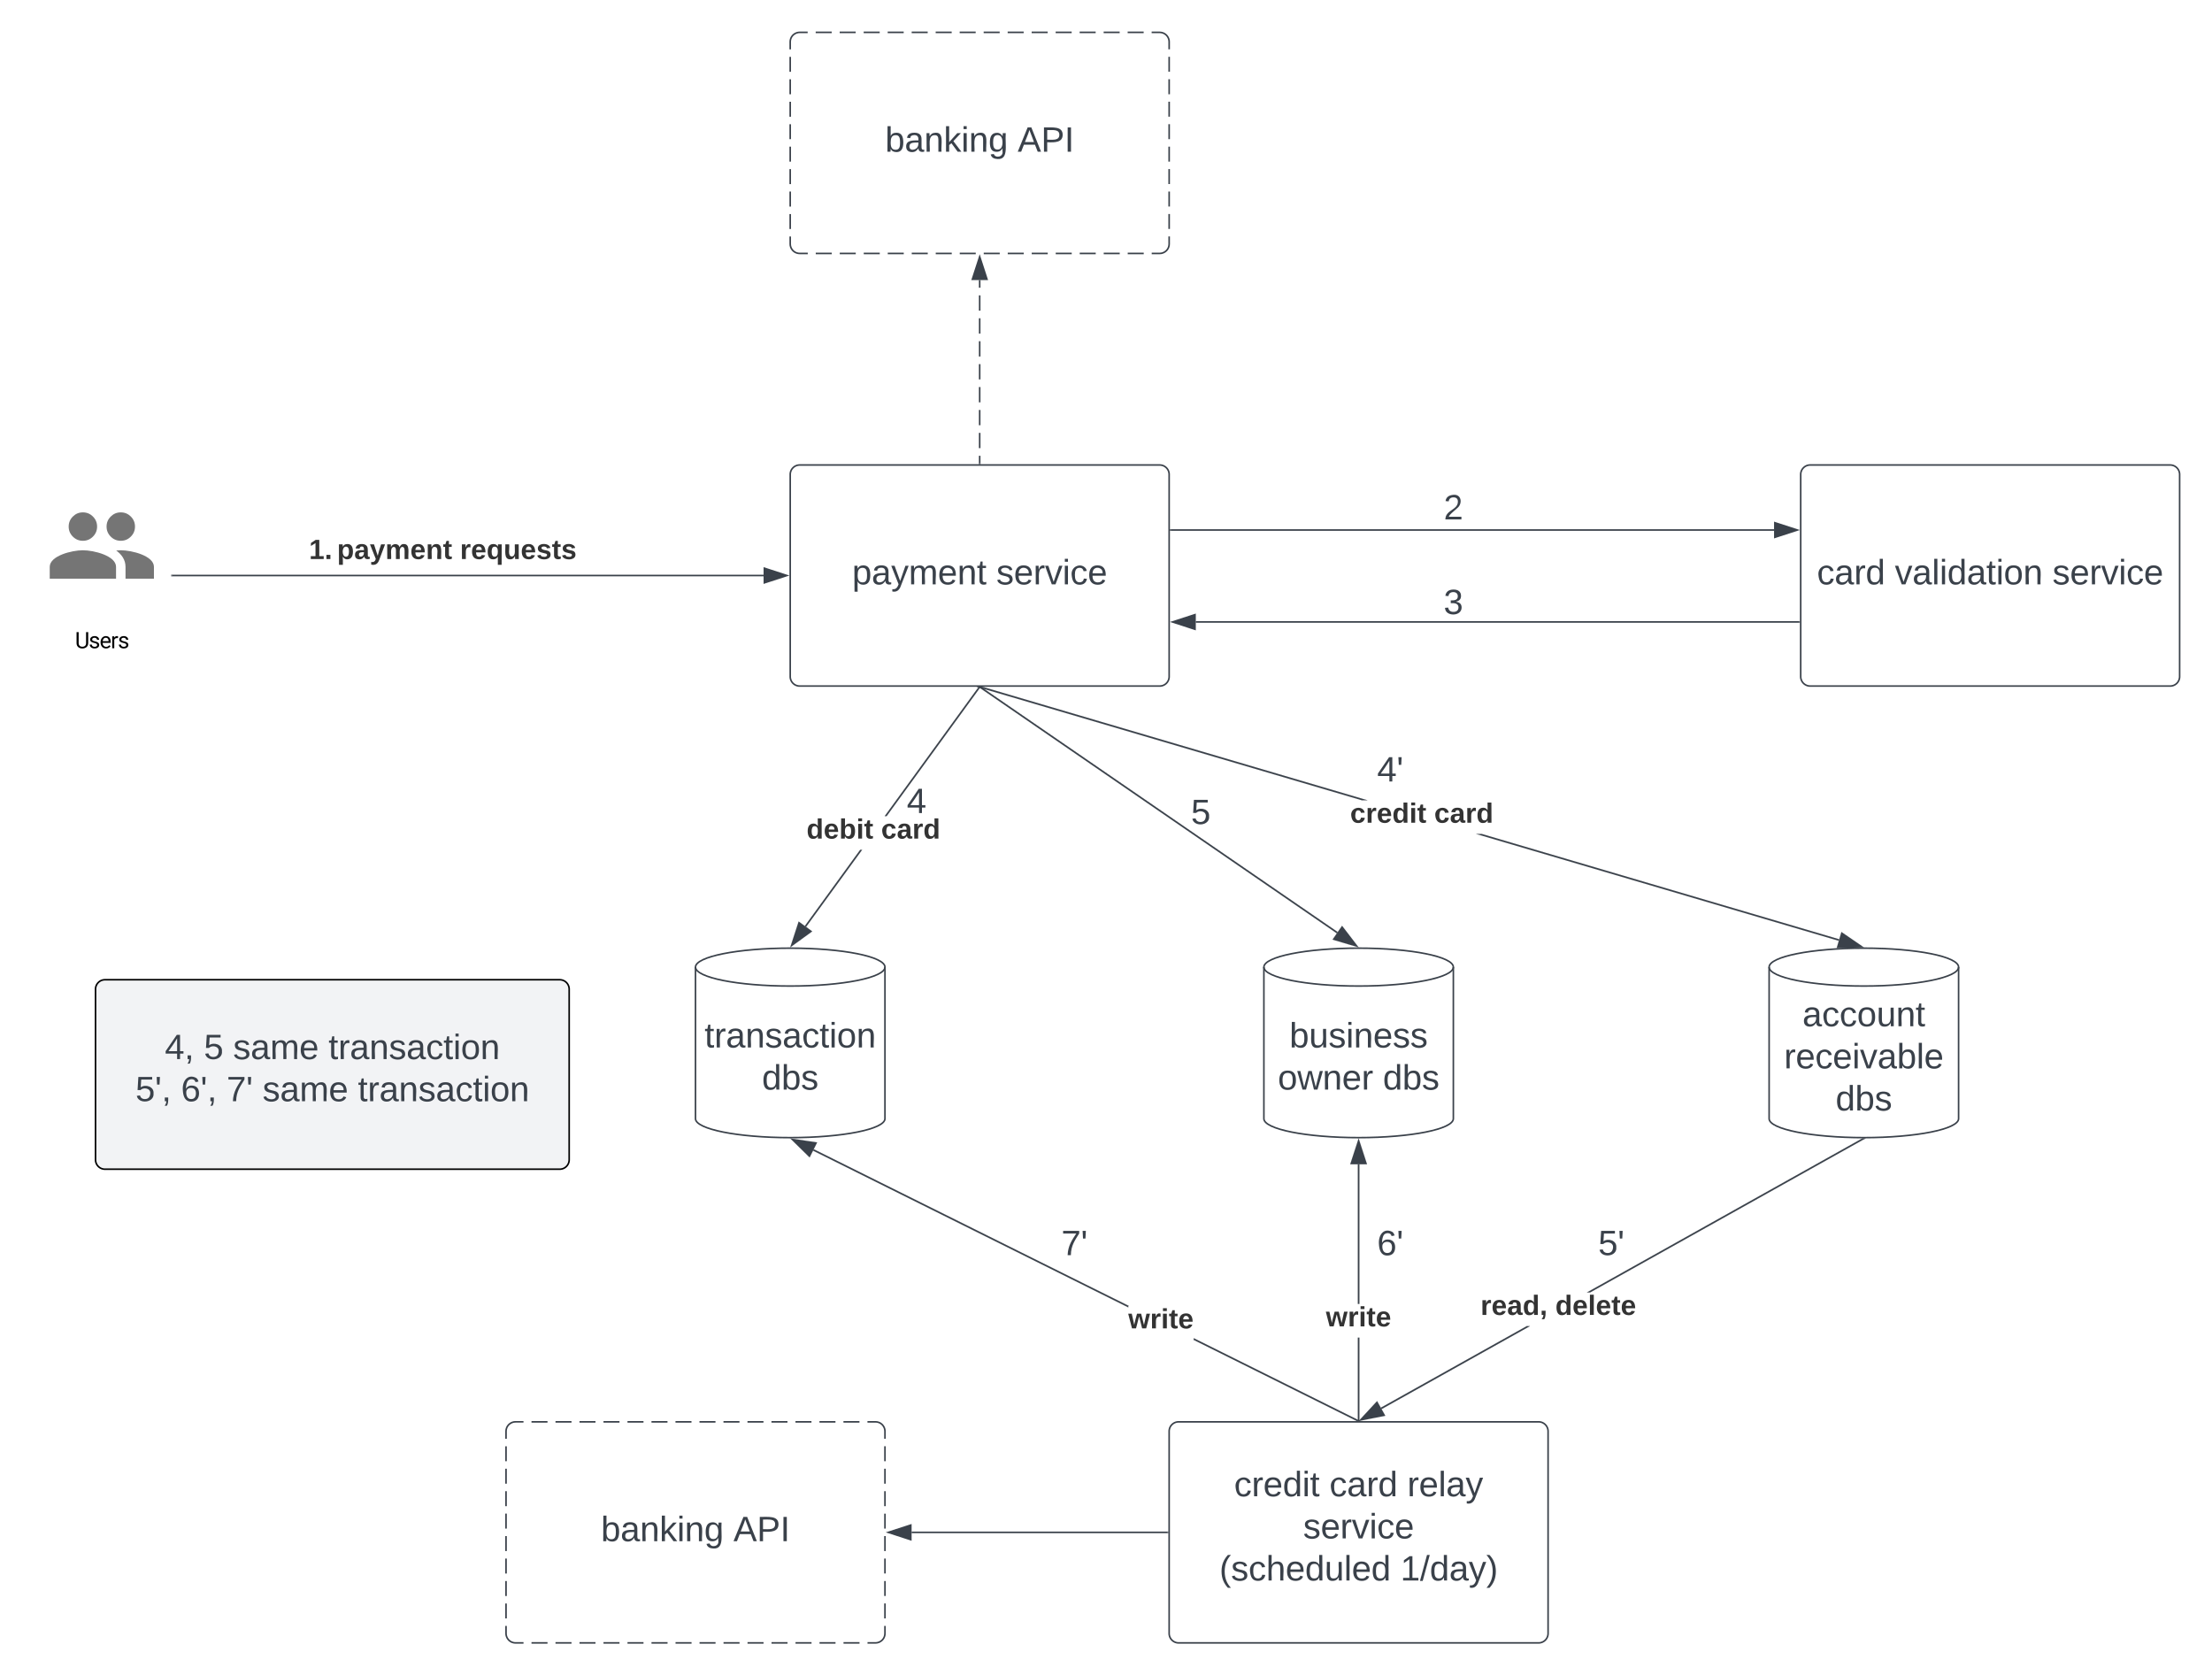 <svg xmlns="http://www.w3.org/2000/svg" xmlns:xlink="http://www.w3.org/1999/xlink" xmlns:lucid="lucid" width="1401" height="1061"><g transform="translate(320.5 -199.5)" lucid:page-tab-id="0_0"><path d="M-500 0h2000v1500H-500z" fill="#fff"/><g filter="url(#a)"><path d="M-300 502a2 2 0 0 1 2-2h84a2 2 0 0 1 2 2v124a2 2 0 0 1-2 2h-84a2 2 0 0 1-2-2z" fill="#fff"/><path d="M-244 541c2.5 0 4.6-.88 6.36-2.64 1.76-1.75 2.64-3.87 2.64-6.36 0-2.5-.88-4.6-2.64-6.36-1.75-1.76-3.87-2.64-6.36-2.64-2.5 0-4.6.88-6.36 2.64-1.76 1.75-2.64 3.87-2.64 6.36 0 2.5.88 4.6 2.64 6.36 1.75 1.76 3.87 2.64 6.36 2.64zm-24 0c2.5 0 4.6-.88 6.36-2.64 1.76-1.75 2.64-3.87 2.64-6.36 0-2.5-.88-4.6-2.64-6.36-1.75-1.76-3.87-2.64-6.36-2.64-2.5 0-4.6.88-6.36 2.64-1.76 1.75-2.64 3.87-2.64 6.36 0 2.5.88 4.6 2.64 6.36 1.75 1.76 3.87 2.64 6.36 2.64zm0 6c-7 0-21 3.5-21 10.5v7.5h42v-7.5c0-7-14-10.5-21-10.5zm24 0c-.87 0-1.86.06-2.9.15 3.47 2.52 5.9 5.9 5.9 10.35v7.5h18v-7.5c0-7-14-10.5-21-10.5zm0 0" fill="#757575"/><use xlink:href="#b" transform="matrix(1,0,0,1,-300,581) translate(27.013 28.058)"/></g><path d="M240 908c0 6.63-26.86 12-60 12s-60-5.37-60-12v-96c0-6.63 26.86-12 60-12s60 5.37 60 12z" stroke="#3a414a" fill="#fff"/><path d="M240 812c0 6.63-26.86 12-60 12s-60-5.37-60-12" stroke="#3a414a" fill="none"/><use xlink:href="#c" transform="matrix(1,0,0,1,125,829) translate(0.741 33.903)"/><use xlink:href="#d" transform="matrix(1,0,0,1,125,829) translate(37.099 60.569)"/><path d="M190.04 786.54l-.8-.58 35.08-48.26h1.24zM300.1 635.2l-59.02 81.17h-1.24l59.46-81.76z" stroke="#3a414a" stroke-width=".05" fill="#3a414a"/><path d="M300.4 634.8l-.3.4-.8-.58.3-.4z" stroke="#3a414a" stroke-width=".05" fill="#3a414a"/><path d="M193.1 789.38l-12.15 8.8 4.64-14.25z" fill="#3a414a"/><path d="M193.94 789.38L180 799.5l5.33-16.38zm-12.04 7.5l10.34-7.5-6.38-4.64z" stroke="#3a414a" stroke-width=".05" fill="#3a414a"/><use xlink:href="#e" transform="matrix(1,0,0,1,190.329,716.371) translate(0 14.222)"/><use xlink:href="#f" transform="matrix(1,0,0,1,190.329,716.371) translate(47.259 14.222)"/><path d="M920 908c0 6.63-26.86 12-60 12s-60-5.37-60-12v-96c0-6.63 26.86-12 60-12s60 5.37 60 12z" stroke="#3a414a" fill="#fff"/><path d="M920 812c0 6.63-26.86 12-60 12s-60-5.37-60-12" stroke="#3a414a" fill="none"/><use xlink:href="#g" transform="matrix(1,0,0,1,805,829) translate(16.111 20.465)"/><use xlink:href="#h" transform="matrix(1,0,0,1,805,829) translate(4.475 47.132)"/><use xlink:href="#d" transform="matrix(1,0,0,1,805,829) translate(37.099 73.799)"/><path d="M844.42 794.4l-.28.95-229.7-67.68h3.53zm-298.85-88.07h-3.54l-241.7-71.2.3-.97z" stroke="#3a414a" stroke-width=".05" fill="#3a414a"/><path d="M300.35 635.13l-2.12-.63h2.3z" fill="#3a414a"/><path d="M300.37 635.16l-2.3-.68h2.5zm-1.97-.63l1.93.56.17-.58z" stroke="#3a414a" stroke-width=".05" fill="#3a414a"/><path d="M858.45 799.04l-15 .42 2.62-8.9z" fill="#3a414a"/><path d="M860 799.5l-17.22.48 3-10.22zm-15.87-.56l12.77-.36-10.54-7.2z" stroke="#3a414a" stroke-width=".05" fill="#3a414a"/><use xlink:href="#i" transform="matrix(1,0,0,1,534.642,706.333) translate(0 14.222)"/><use xlink:href="#f" transform="matrix(1,0,0,1,534.642,706.333) translate(53.235 14.222)"/><path d="M180 500a6 6 0 0 1 6-6h228a6 6 0 0 1 6 6v128a6 6 0 0 1-6 6H186a6 6 0 0 1-6-6z" stroke="#3a414a" fill="#fff"/><use xlink:href="#j" transform="matrix(1,0,0,1,185,499) translate(34.228 70.59)"/><use xlink:href="#k" transform="matrix(1,0,0,1,185,499) translate(125.525 70.59)"/><path d="M820 500a6 6 0 0 1 6-6h228a6 6 0 0 1 6 6v128a6 6 0 0 1-6 6H826a6 6 0 0 1-6-6z" stroke="#3a414a" fill="#fff"/><use xlink:href="#l" transform="matrix(1,0,0,1,825,499) translate(5.309 70.59)"/><use xlink:href="#m" transform="matrix(1,0,0,1,825,499) translate(54.63 70.59)"/><use xlink:href="#k" transform="matrix(1,0,0,1,825,499) translate(154.444 70.59)"/><path d="M421 535.18h382.12" stroke="#3a414a" fill="none"/><path d="M421 535.68h-.5v-1h.5z" stroke="#3a414a" stroke-width=".05" fill="#3a414a"/><path d="M817.88 535.18l-14.26 4.63v-9.26z" stroke="#3a414a" fill="#3a414a"/><path d="M819 593.4H436.88" stroke="#3a414a" fill="none"/><path d="M819.5 593.9h-.5v-1h.5z" stroke="#3a414a" stroke-width=".05" fill="#3a414a"/><path d="M422.12 593.4l14.26-4.63v9.27z" stroke="#3a414a" fill="#3a414a"/><path d="M420 1106a6 6 0 0 1 6-6h228a6 6 0 0 1 6 6v128a6 6 0 0 1-6 6H426a6 6 0 0 1-6-6z" stroke="#3a414a" fill="#fff"/><use xlink:href="#n" transform="matrix(1,0,0,1,425,1105) translate(36.142 42.153)"/><use xlink:href="#o" transform="matrix(1,0,0,1,425,1105) translate(96.512 42.153)"/><use xlink:href="#p" transform="matrix(1,0,0,1,425,1105) translate(145.833 42.153)"/><use xlink:href="#q" transform="matrix(1,0,0,1,425,1105) translate(79.877 68.819)"/><use xlink:href="#r" transform="matrix(1,0,0,1,425,1105) translate(26.821 95.486)"/><use xlink:href="#s" transform="matrix(1,0,0,1,425,1105) translate(141.512 95.486)"/><path d="M554.54 1091.94l-.5-.88 92.4-51.67h2.05zM859.8 921.18l-173.17 96.87h-2.05l174.74-97.74z" stroke="#3a414a" stroke-width=".05" fill="#3a414a"/><path d="M859.8 921.2l-.4-.72.6.02 1.1-.04z" fill="#3a414a"/><path d="M859.8 921.22l-.44-.77.64.02 1.2-.04zm.2-.7l-.56-.02.37.65 1.2-.66z" stroke="#3a414a" stroke-width=".05" fill="#3a414a"/><path d="M556.13 1095.8l-14.72 2.9 10.2-11z" fill="#3a414a"/><path d="M556.9 1096.15l-16.9 3.35 11.7-12.64zm-14.08 1.77l12.53-2.5-3.85-6.88z" stroke="#3a414a" stroke-width=".05" fill="#3a414a"/><use xlink:href="#t" transform="matrix(1,0,0,1,617.227,1018.053) translate(0 14.222)"/><use xlink:href="#u" transform="matrix(1,0,0,1,617.227,1018.053) translate(47.358 14.222)"/><path d="M539.77 1098.83l-.44.9-104.17-51.8h.4v-.92zM394.5 1026.6h-.38v.92l-199.67-99.28.44-.9z" stroke="#3a414a" stroke-width=".05" fill="#3a414a"/><path d="M541.12 1099.5h-1.7l.34-.68z" fill="#3a414a"/><path d="M541.23 1099.53h-1.84l.35-.74zm-1.76-.06h1.55l-1.25-.6z" stroke="#3a414a" stroke-width=".05" fill="#3a414a"/><path d="M196.3 923.42l-4.14 8.3-10.7-10.5z" fill="#3a414a"/><path d="M197.04 923.03l-4.74 9.53L180 920.5zm-5.02 7.85l3.5-7.06-12.62-1.88z" stroke="#3a414a" stroke-width=".05" fill="#3a414a"/><use xlink:href="#v" transform="matrix(1,0,0,1,394.115,1026.597) translate(0 14.222)"/><path d="M600 908c0 6.63-26.86 12-60 12s-60-5.37-60-12v-96c0-6.63 26.86-12 60-12s60 5.37 60 12z" stroke="#3a414a" fill="#fff"/><path d="M600 812c0 6.63-26.86 12-60 12s-60-5.37-60-12" stroke="#3a414a" fill="none"/><use xlink:href="#w" transform="matrix(1,0,0,1,485,829) translate(11.204 33.903)"/><use xlink:href="#x" transform="matrix(1,0,0,1,485,829) translate(3.827 60.569)"/><use xlink:href="#d" transform="matrix(1,0,0,1,485,829) translate(70.37 60.569)"/><path d="M526.78 789.8l-.56.83-226.1-155.43.57-.83z" stroke="#3a414a" stroke-width=".05" fill="#3a414a"/><path d="M300.14 635.2l-1.02-.7h1.5z" fill="#3a414a"/><path d="M300.15 635.24l-1.1-.76h1.62zm-.95-.72l.93.65.44-.64z" stroke="#3a414a" stroke-width=".05" fill="#3a414a"/><path d="M538.67 798.58l-14.38-4.26 5.24-7.64z" fill="#3a414a"/><path d="M540 799.5l-16.52-4.9 6.03-8.77zm-14.9-5.46l12.23 3.63-7.77-10.14z" stroke="#3a414a" stroke-width=".05" fill="#3a414a"/><path d="M-211.5 564h374.62" stroke="#3a414a" fill="none"/><path d="M-211.5 564.5h-.5v-1h.5z" stroke="#3a414a" stroke-width=".05" fill="#3a414a"/><path d="M177.88 564l-14.26 4.63v-9.26z" stroke="#3a414a" fill="#3a414a"/><path d="M-160 526a6 6 0 0 1 6-6H74a6 6 0 0 1 6 6v48a6 6 0 0 1-6 6h-228a6 6 0 0 1-6-6z" fill="none"/><use xlink:href="#y" transform="matrix(1,0,0,1,-160,520) translate(35.21 33.556)"/><use xlink:href="#z" transform="matrix(1,0,0,1,-160,520) translate(52.988 33.556)"/><use xlink:href="#A" transform="matrix(1,0,0,1,-160,520) translate(130.864 33.556)"/><path d="M480 500a6 6 0 0 1 6-6h228a6 6 0 0 1 6 6v48a6 6 0 0 1-6 6H486a6 6 0 0 1-6-6z" fill="none"/><use xlink:href="#B" transform="matrix(1,0,0,1,480,494) translate(113.827 34.444)"/><path d="M480 560a6 6 0 0 1 6-6h228a6 6 0 0 1 6 6v48a6 6 0 0 1-6 6H486a6 6 0 0 1-6-6z" fill="none"/><use xlink:href="#C" transform="matrix(1,0,0,1,480,554) translate(113.827 34.444)"/><path d="M140 686a6 6 0 0 1 6-6h228a6 6 0 0 1 6 6v48a6 6 0 0 1-6 6H146a6 6 0 0 1-6-6z" fill="none"/><use xlink:href="#D" transform="matrix(1,0,0,1,140,680) translate(113.827 34.444)"/><path d="M440 666a6 6 0 0 1 6-6h228a6 6 0 0 1 6 6v48a6 6 0 0 1-6 6H446a6 6 0 0 1-6-6z" fill="none"/><use xlink:href="#E" transform="matrix(1,0,0,1,440,660) translate(111.728 34.444)"/><path d="M320 693a6 6 0 0 1 6-6h228a6 6 0 0 1 6 6v48a6 6 0 0 1-6 6H326a6 6 0 0 1-6-6z" fill="none"/><use xlink:href="#F" transform="matrix(1,0,0,1,320,687) translate(113.827 34.444)"/><path d="M580 966a6 6 0 0 1 6-6h228a6 6 0 0 1 6 6v48a6 6 0 0 1-6 6H586a6 6 0 0 1-6-6z" fill="none"/><use xlink:href="#G" transform="matrix(1,0,0,1,580,960) translate(111.728 34.444)"/><path d="M540.5 1099h-1v-52.33h1zm0-73.67h-1v-88.45h1z" stroke="#3a414a" stroke-width=".05" fill="#3a414a"/><path d="M540.5 1099.5h-1v-.5h1z" fill="#3a414a"/><path d="M540.52 1099.53h-1.04v-.57h1.04zm-1-.52v.47h.96v-.46z" stroke="#3a414a" stroke-width=".05" fill="#3a414a"/><path d="M544.63 936.38h-9.26l4.63-14.26z" fill="#3a414a"/><path d="M545.32 936.88h-10.64L540 920.5zm-9.27-1h7.9L540 923.74z" stroke="#3a414a" stroke-width=".05" fill="#3a414a"/><use xlink:href="#v" transform="matrix(1,0,0,1,519.284,1025.333) translate(0 14.222)"/><path d="M440 966a6 6 0 0 1 6-6h228a6 6 0 0 1 6 6v48a6 6 0 0 1-6 6H446a6 6 0 0 1-6-6z" fill="none"/><g><use xlink:href="#H" transform="matrix(1,0,0,1,440,960) translate(111.728 34.444)"/></g><path d="M240 966a6 6 0 0 1 6-6h228a6 6 0 0 1 6 6v48a6 6 0 0 1-6 6H246a6 6 0 0 1-6-6z" fill="none"/><g><use xlink:href="#I" transform="matrix(1,0,0,1,240,960) translate(111.728 34.444)"/></g><path d="M180 226a6 6 0 0 1 6-6h228a6 6 0 0 1 6 6v128a6 6 0 0 1-6 6H186a6 6 0 0 1-6-6z" fill="#fff"/><path d="M196.13 220h10.14m5.06 0h10.14m5.06 0h10.14m5.06 0h10.14m5.06 0h10.14m5.06 0h10.14m5.06 0h10.14m5.06 0h10.14m5.06 0h10.14m5.06 0h10.14m5.06 0h10.14m5.06 0h10.14m5.06 0h10.14m5.06 0h10.14m5.06 0H414l.94.07.9.22.88.35.8.5.72.6.6.72.5.8.37.88.23.9.07.95v4.74m0 4.74v9.48m0 4.74v9.5m0 4.73v9.48m0 4.75v9.48m0 4.74v9.48m0 4.74v9.47m0 4.75v9.48m0 4.74v9.48m0 4.74V354l-.07.94-.22.9-.35.88-.5.8-.6.72-.72.6-.8.5-.88.37-.9.23-.95.07h-5.07m-5.06 0h-10.14m-5.06 0h-10.14m-5.06 0h-10.14m-5.06 0h-10.14m-5.06 0h-10.14m-5.06 0h-10.14m-5.06 0h-10.14m-5.06 0h-10.14m-5.06 0h-10.14m-5.06 0h-10.14m-5.06 0h-10.14m-5.06 0h-10.14m-5.06 0h-10.14m-5.06 0h-10.14m-5.06 0H186l-.94-.07-.9-.22-.88-.35-.8-.5-.72-.6-.6-.72-.5-.8-.37-.88-.23-.9-.07-.95v-4.74m0-4.74v-9.48m0-4.74v-9.5m0-4.73v-9.48m0-4.75v-9.48m0-4.74v-9.48m0-4.74v-9.47m0-4.75v-9.48m0-4.74v-9.48m0-4.74V226l.07-.94.22-.9.35-.88.5-.8.6-.72.72-.6.8-.5.88-.37.9-.23.95-.07h5.07" stroke="#3a414a" fill="none"/><g><use xlink:href="#J" transform="matrix(1,0,0,1,185,225) translate(55.154 70.59)"/><use xlink:href="#K" transform="matrix(1,0,0,1,185,225) translate(139.043 70.59)"/></g><path d="M300 493v-4.84m0-4.84v-9.67m0-4.84v-9.67m0-4.83v-9.68m0-4.84v-9.68m0-4.83v-9.68m0-4.85v-9.68m0-4.83v-9.68m0-4.84v-4.84" stroke="#3a414a" fill="none"/><path d="M300.5 493.5h-1v-.5h1z" stroke="#3a414a" stroke-width=".05" fill="#3a414a"/><path d="M300 362.12l4.63 14.26h-9.26z" stroke="#3a414a" fill="#3a414a"/><path d="M0 1106a6 6 0 0 1 6-6h228a6 6 0 0 1 6 6v128a6 6 0 0 1-6 6H6a6 6 0 0 1-6-6z" fill="#fff"/><path d="M16.13 1100h10.14m5.06 0h10.14m5.06 0h10.14m5.06 0h10.14m5.06 0h10.14m5.06 0h10.14m5.06 0h10.14m5.06 0h10.14m5.06 0h10.14m5.06 0h10.14m5.06 0h10.14m5.06 0h10.14m5.06 0h10.14m5.06 0h10.14m5.06 0H234l.94.07.9.22.88.35.8.5.72.6.6.72.5.8.37.88.23.9.07.95v4.74m0 4.74v9.48m0 4.74v9.48m0 4.75v9.48m0 4.75v9.48m0 4.74v9.48m0 4.74v9.47m0 4.75v9.48m0 4.74v9.48m0 4.74v4.74l-.07.94-.22.9-.35.88-.5.8-.6.72-.72.6-.8.5-.88.37-.9.23-.95.07h-5.07m-5.06 0h-10.14m-5.06 0h-10.14m-5.06 0h-10.14m-5.06 0h-10.14m-5.06 0h-10.14m-5.06 0h-10.14m-5.06 0h-10.14m-5.06 0h-10.14m-5.06 0H92.13m-5.06 0H76.93m-5.06 0H61.73m-5.06 0H46.53m-5.06 0H31.33m-5.06 0H16.13m-5.06 0H6l-.94-.07-.9-.22-.88-.35-.8-.5-.72-.6-.6-.72-.5-.8-.37-.88-.23-.9L0 1234v-4.74m0-4.74v-9.48m0-4.74v-9.48m0-4.75v-9.48m0-4.75v-9.48m0-4.74v-9.48m0-4.74v-9.47m0-4.75v-9.48m0-4.74v-9.48m0-4.74V1106l.07-.94.22-.9.35-.88.5-.8.6-.72.72-.6.8-.5.88-.37.9-.23.95-.07h5.07" stroke="#3a414a" fill="none"/><g><use xlink:href="#J" transform="matrix(1,0,0,1,5,1105) translate(55.154 70.59)"/><use xlink:href="#K" transform="matrix(1,0,0,1,5,1105) translate(139.043 70.59)"/></g><path d="M419 1170H256.88" stroke="#3a414a" fill="none"/><path d="M419.5 1170.5h-.5v-1h.5z" stroke="#3a414a" stroke-width=".05" fill="#3a414a"/><path d="M242.12 1170l14.26-4.63v9.27z" stroke="#3a414a" fill="#3a414a"/><path d="M-260 826a6 6 0 0 1 6-6H34a6 6 0 0 1 6 6v108a6 6 0 0 1-6 6h-288a6 6 0 0 1-6-6z" stroke="#000" fill="#f2f3f5"/><g><use xlink:href="#L" transform="matrix(1,0,0,1,-255,825) translate(38.92 45.278)"/><use xlink:href="#M" transform="matrix(1,0,0,1,-255,825) translate(63.611 45.278)"/><use xlink:href="#N" transform="matrix(1,0,0,1,-255,825) translate(82.13 45.278)"/><use xlink:href="#O" transform="matrix(1,0,0,1,-255,825) translate(142.562 45.278)"/><use xlink:href="#P" transform="matrix(1,0,0,1,-255,825) translate(20.278 71.944)"/><use xlink:href="#Q" transform="matrix(1,0,0,1,-255,825) translate(49.167 71.944)"/><use xlink:href="#R" transform="matrix(1,0,0,1,-255,825) translate(78.056 71.944)"/><use xlink:href="#N" transform="matrix(1,0,0,1,-255,825) translate(100.772 71.944)"/><use xlink:href="#S" transform="matrix(1,0,0,1,-255,825) translate(161.204 71.944)"/></g><defs><path d="M665-137c214 0 337-121 336-332v-987h193v990c-3 300-218 486-529 486-309 0-526-181-525-484v-992h190v986c-1 210 123 333 335 333" id="T"/><path d="M538-131c121 0 232-49 232-156 0-50-20-88-56-117-73-60-334-92-420-143-92-55-162-110-162-238 0-190 192-317 400-317 223 0 414 129 413 338H759c0-108-110-186-227-186-119 0-215 53-215 159 0 45 18 78 53 101 76 52 331 90 416 139 98 57 169 115 169 251C955-92 760 20 538 20c-176 0-314-68-386-174-38-55-57-115-57-179h185c6 129 116 202 258 202" id="U"/><path d="M599-131c141 0 220-65 285-146l113 88C906-50 770 20 589 20 281 21 93-214 93-545c0-223 93-397 233-485 74-48 154-72 240-72 300 2 449 218 445 537v77H278c0 197 129 357 321 357zm227-509c-3-180-88-310-260-310-170 0-264 140-282 310h542" id="V"/><path d="M663-916c-163-27-288 18-338 148V0H140v-1082h180l3 125c61-97 147-145 258-145 36 0 63 5 82 14v172" id="W"/><g id="b"><use transform="matrix(0.007,0,0,0.007,0,0)" xlink:href="#T"/><use transform="matrix(0.007,0,0,0.007,8.646,0)" xlink:href="#U"/><use transform="matrix(0.007,0,0,0.007,15.522,0)" xlink:href="#V"/><use transform="matrix(0.007,0,0,0.007,22.586,0)" xlink:href="#W"/><use transform="matrix(0.007,0,0,0.007,27.098,0)" xlink:href="#U"/></g><filter id="a" filterUnits="objectBoundingBox" x="-.02" y="0" width="1.03" height="1.02"><feOffset result="offOut" in="SourceAlpha" dy="1"/><feGaussianBlur result="blurOut" in="offOut" stdDeviation=".75"/><feColorMatrix result="colorOut" in="blurOut" values="0 0 0 0 0 0 0 0 0 0 0 0 0 0 0 0 0 0 0.4 0"/><feBlend in="SourceGraphic" in2="colorOut"/></filter><path fill="#3a414a" d="M59-47c-2 24 18 29 38 22v24C64 9 27 4 27-40v-127H5v-23h24l9-43h21v43h35v23H59v120" id="X"/><path fill="#3a414a" d="M114-163C36-179 61-72 57 0H25l-1-190h30c1 12-1 29 2 39 6-27 23-49 58-41v29" id="Y"/><path fill="#3a414a" d="M141-36C126-15 110 5 73 4 37 3 15-17 15-53c-1-64 63-63 125-63 3-35-9-54-41-54-24 1-41 7-42 31l-33-3c5-37 33-52 76-52 45 0 72 20 72 64v82c-1 20 7 32 28 27v20c-31 9-61-2-59-35zM48-53c0 20 12 33 32 33 41-3 63-29 60-74-43 2-92-5-92 41" id="Z"/><path fill="#3a414a" d="M117-194c89-4 53 116 60 194h-32v-121c0-31-8-49-39-48C34-167 62-67 57 0H25l-1-190h30c1 10-1 24 2 32 11-22 29-35 61-36" id="aa"/><path fill="#3a414a" d="M135-143c-3-34-86-38-87 0 15 53 115 12 119 90S17 21 10-45l28-5c4 36 97 45 98 0-10-56-113-15-118-90-4-57 82-63 122-42 12 7 21 19 24 35" id="ab"/><path fill="#3a414a" d="M96-169c-40 0-48 33-48 73s9 75 48 75c24 0 41-14 43-38l32 2c-6 37-31 61-74 61-59 0-76-41-82-99-10-93 101-131 147-64 4 7 5 14 7 22l-32 3c-4-21-16-35-41-35" id="ac"/><path fill="#3a414a" d="M24-231v-30h32v30H24zM24 0v-190h32V0H24" id="ad"/><path fill="#3a414a" d="M100-194c62-1 85 37 85 99 1 63-27 99-86 99S16-35 15-95c0-66 28-99 85-99zM99-20c44 1 53-31 53-75 0-43-8-75-51-75s-53 32-53 75 10 74 51 75" id="ae"/><g id="c"><use transform="matrix(0.062,0,0,0.062,0,0)" xlink:href="#X"/><use transform="matrix(0.062,0,0,0.062,6.173,0)" xlink:href="#Y"/><use transform="matrix(0.062,0,0,0.062,13.519,0)" xlink:href="#Z"/><use transform="matrix(0.062,0,0,0.062,25.864,0)" xlink:href="#aa"/><use transform="matrix(0.062,0,0,0.062,38.21,0)" xlink:href="#ab"/><use transform="matrix(0.062,0,0,0.062,49.321,0)" xlink:href="#Z"/><use transform="matrix(0.062,0,0,0.062,61.667,0)" xlink:href="#ac"/><use transform="matrix(0.062,0,0,0.062,72.778,0)" xlink:href="#X"/><use transform="matrix(0.062,0,0,0.062,78.951,0)" xlink:href="#ad"/><use transform="matrix(0.062,0,0,0.062,83.827,0)" xlink:href="#ae"/><use transform="matrix(0.062,0,0,0.062,96.173,0)" xlink:href="#aa"/></g><path fill="#3a414a" d="M85-194c31 0 48 13 60 33l-1-100h32l1 261h-30c-2-10 0-23-3-31C134-8 116 4 85 4 32 4 16-35 15-94c0-66 23-100 70-100zm9 24c-40 0-46 34-46 75 0 40 6 74 45 74 42 0 51-32 51-76 0-42-9-74-50-73" id="af"/><path fill="#3a414a" d="M115-194c53 0 69 39 70 98 0 66-23 100-70 100C84 3 66-7 56-30L54 0H23l1-261h32v101c10-23 28-34 59-34zm-8 174c40 0 45-34 45-75 0-40-5-75-45-74-42 0-51 32-51 76 0 43 10 73 51 73" id="ag"/><g id="d"><use transform="matrix(0.062,0,0,0.062,0,0)" xlink:href="#af"/><use transform="matrix(0.062,0,0,0.062,12.346,0)" xlink:href="#ag"/><use transform="matrix(0.062,0,0,0.062,24.691,0)" xlink:href="#ab"/></g><path fill="#333" d="M88-194c31-1 46 15 58 34l-1-101h50l1 261h-48c-2-10 0-23-3-31C134-8 116 4 84 4 32 4 16-41 15-95c0-56 19-97 73-99zm17 164c33 0 40-30 41-66 1-37-9-64-41-64s-38 30-39 65c0 43 13 65 39 65" id="ah"/><path fill="#333" d="M185-48c-13 30-37 53-82 52C43 2 14-33 14-96s30-98 90-98c62 0 83 45 84 108H66c0 31 8 55 39 56 18 0 30-7 34-22zm-45-69c5-46-57-63-70-21-2 6-4 13-4 21h74" id="ai"/><path fill="#333" d="M135-194c52 0 70 43 70 98 0 56-19 99-73 100-30 1-46-15-58-35L72 0H24l1-261h50v104c11-23 29-37 60-37zM114-30c31 0 40-27 40-66 0-37-7-63-39-63s-41 28-41 65c0 36 8 64 40 64" id="aj"/><path fill="#333" d="M25-224v-37h50v37H25zM25 0v-190h50V0H25" id="ak"/><path fill="#333" d="M115-3C79 11 28 4 28-45v-112H4v-33h27l15-45h31v45h36v33H77v99c-1 23 16 31 38 25v30" id="al"/><g id="e"><use transform="matrix(0.049,0,0,0.049,0,0)" xlink:href="#ah"/><use transform="matrix(0.049,0,0,0.049,10.815,0)" xlink:href="#ai"/><use transform="matrix(0.049,0,0,0.049,20.691,0)" xlink:href="#aj"/><use transform="matrix(0.049,0,0,0.049,31.506,0)" xlink:href="#ak"/><use transform="matrix(0.049,0,0,0.049,36.444,0)" xlink:href="#al"/></g><path fill="#333" d="M190-63c-7 42-38 67-86 67-59 0-84-38-90-98-12-110 154-137 174-36l-49 2c-2-19-15-32-35-32-30 0-35 28-38 64-6 74 65 87 74 30" id="am"/><path fill="#333" d="M133-34C117-15 103 5 69 4 32 3 11-16 11-54c-1-60 55-63 116-61 1-26-3-47-28-47-18 1-26 9-28 27l-52-2c7-38 36-58 82-57s74 22 75 68l1 82c-1 14 12 18 25 15v27c-30 8-71 5-69-32zm-48 3c29 0 43-24 42-57-32 0-66-3-65 30 0 17 8 27 23 27" id="an"/><path fill="#333" d="M135-150c-39-12-60 13-60 57V0H25l-1-190h47c2 13-1 29 3 40 6-28 27-53 61-41v41" id="ao"/><g id="f"><use transform="matrix(0.049,0,0,0.049,0,0)" xlink:href="#am"/><use transform="matrix(0.049,0,0,0.049,9.877,0)" xlink:href="#an"/><use transform="matrix(0.049,0,0,0.049,19.753,0)" xlink:href="#ao"/><use transform="matrix(0.049,0,0,0.049,26.667,0)" xlink:href="#ah"/></g><path fill="#3a414a" d="M84 4C-5 8 30-112 23-190h32v120c0 31 7 50 39 49 72-2 45-101 50-169h31l1 190h-30c-1-10 1-25-2-33-11 22-28 36-60 37" id="ap"/><g id="g"><use transform="matrix(0.062,0,0,0.062,0,0)" xlink:href="#Z"/><use transform="matrix(0.062,0,0,0.062,12.346,0)" xlink:href="#ac"/><use transform="matrix(0.062,0,0,0.062,23.457,0)" xlink:href="#ac"/><use transform="matrix(0.062,0,0,0.062,34.568,0)" xlink:href="#ae"/><use transform="matrix(0.062,0,0,0.062,46.914,0)" xlink:href="#ap"/><use transform="matrix(0.062,0,0,0.062,59.259,0)" xlink:href="#aa"/><use transform="matrix(0.062,0,0,0.062,71.605,0)" xlink:href="#X"/></g><path fill="#3a414a" d="M100-194c63 0 86 42 84 106H49c0 40 14 67 53 68 26 1 43-12 49-29l28 8c-11 28-37 45-77 45C44 4 14-33 15-96c1-61 26-98 85-98zm52 81c6-60-76-77-97-28-3 7-6 17-6 28h103" id="aq"/><path fill="#3a414a" d="M108 0H70L1-190h34L89-25l56-165h34" id="ar"/><path fill="#3a414a" d="M24 0v-261h32V0H24" id="as"/><g id="h"><use transform="matrix(0.062,0,0,0.062,0,0)" xlink:href="#Y"/><use transform="matrix(0.062,0,0,0.062,7.346,0)" xlink:href="#aq"/><use transform="matrix(0.062,0,0,0.062,19.691,0)" xlink:href="#ac"/><use transform="matrix(0.062,0,0,0.062,30.802,0)" xlink:href="#aq"/><use transform="matrix(0.062,0,0,0.062,43.148,0)" xlink:href="#ad"/><use transform="matrix(0.062,0,0,0.062,48.025,0)" xlink:href="#ar"/><use transform="matrix(0.062,0,0,0.062,59.136,0)" xlink:href="#Z"/><use transform="matrix(0.062,0,0,0.062,71.481,0)" xlink:href="#ag"/><use transform="matrix(0.062,0,0,0.062,83.827,0)" xlink:href="#as"/><use transform="matrix(0.062,0,0,0.062,88.704,0)" xlink:href="#aq"/></g><g id="i"><use transform="matrix(0.049,0,0,0.049,0,0)" xlink:href="#am"/><use transform="matrix(0.049,0,0,0.049,9.877,0)" xlink:href="#ao"/><use transform="matrix(0.049,0,0,0.049,16.79,0)" xlink:href="#ai"/><use transform="matrix(0.049,0,0,0.049,26.667,0)" xlink:href="#ah"/><use transform="matrix(0.049,0,0,0.049,37.481,0)" xlink:href="#ak"/><use transform="matrix(0.049,0,0,0.049,42.42,0)" xlink:href="#al"/></g><path fill="#3a414a" d="M115-194c55 1 70 41 70 98S169 2 115 4C84 4 66-9 55-30l1 105H24l-1-265h31l2 30c10-21 28-34 59-34zm-8 174c40 0 45-34 45-75s-6-73-45-74c-42 0-51 32-51 76 0 43 10 73 51 73" id="at"/><path fill="#3a414a" d="M179-190L93 31C79 59 56 82 12 73V49c39 6 53-20 64-50L1-190h34L92-34l54-156h33" id="au"/><path fill="#3a414a" d="M210-169c-67 3-38 105-44 169h-31v-121c0-29-5-50-35-48C34-165 62-65 56 0H25l-1-190h30c1 10-1 24 2 32 10-44 99-50 107 0 11-21 27-35 58-36 85-2 47 119 55 194h-31v-121c0-29-5-49-35-48" id="av"/><g id="j"><use transform="matrix(0.062,0,0,0.062,0,0)" xlink:href="#at"/><use transform="matrix(0.062,0,0,0.062,12.346,0)" xlink:href="#Z"/><use transform="matrix(0.062,0,0,0.062,24.691,0)" xlink:href="#au"/><use transform="matrix(0.062,0,0,0.062,35.802,0)" xlink:href="#av"/><use transform="matrix(0.062,0,0,0.062,54.259,0)" xlink:href="#aq"/><use transform="matrix(0.062,0,0,0.062,66.605,0)" xlink:href="#aa"/><use transform="matrix(0.062,0,0,0.062,78.951,0)" xlink:href="#X"/></g><g id="k"><use transform="matrix(0.062,0,0,0.062,0,0)" xlink:href="#ab"/><use transform="matrix(0.062,0,0,0.062,11.111,0)" xlink:href="#aq"/><use transform="matrix(0.062,0,0,0.062,23.457,0)" xlink:href="#Y"/><use transform="matrix(0.062,0,0,0.062,30.802,0)" xlink:href="#ar"/><use transform="matrix(0.062,0,0,0.062,41.914,0)" xlink:href="#ad"/><use transform="matrix(0.062,0,0,0.062,46.79,0)" xlink:href="#ac"/><use transform="matrix(0.062,0,0,0.062,57.901,0)" xlink:href="#aq"/></g><g id="l"><use transform="matrix(0.062,0,0,0.062,0,0)" xlink:href="#ac"/><use transform="matrix(0.062,0,0,0.062,11.111,0)" xlink:href="#Z"/><use transform="matrix(0.062,0,0,0.062,23.457,0)" xlink:href="#Y"/><use transform="matrix(0.062,0,0,0.062,30.802,0)" xlink:href="#af"/></g><g id="m"><use transform="matrix(0.062,0,0,0.062,0,0)" xlink:href="#ar"/><use transform="matrix(0.062,0,0,0.062,11.111,0)" xlink:href="#Z"/><use transform="matrix(0.062,0,0,0.062,23.457,0)" xlink:href="#as"/><use transform="matrix(0.062,0,0,0.062,28.333,0)" xlink:href="#ad"/><use transform="matrix(0.062,0,0,0.062,33.21,0)" xlink:href="#af"/><use transform="matrix(0.062,0,0,0.062,45.556,0)" xlink:href="#Z"/><use transform="matrix(0.062,0,0,0.062,57.901,0)" xlink:href="#X"/><use transform="matrix(0.062,0,0,0.062,64.074,0)" xlink:href="#ad"/><use transform="matrix(0.062,0,0,0.062,68.951,0)" xlink:href="#ae"/><use transform="matrix(0.062,0,0,0.062,81.296,0)" xlink:href="#aa"/></g><g id="n"><use transform="matrix(0.062,0,0,0.062,0,0)" xlink:href="#ac"/><use transform="matrix(0.062,0,0,0.062,11.111,0)" xlink:href="#Y"/><use transform="matrix(0.062,0,0,0.062,18.457,0)" xlink:href="#aq"/><use transform="matrix(0.062,0,0,0.062,30.802,0)" xlink:href="#af"/><use transform="matrix(0.062,0,0,0.062,43.148,0)" xlink:href="#ad"/><use transform="matrix(0.062,0,0,0.062,48.025,0)" xlink:href="#X"/></g><g id="o"><use transform="matrix(0.062,0,0,0.062,0,0)" xlink:href="#ac"/><use transform="matrix(0.062,0,0,0.062,11.111,0)" xlink:href="#Z"/><use transform="matrix(0.062,0,0,0.062,23.457,0)" xlink:href="#Y"/><use transform="matrix(0.062,0,0,0.062,30.802,0)" xlink:href="#af"/></g><g id="p"><use transform="matrix(0.062,0,0,0.062,0,0)" xlink:href="#Y"/><use transform="matrix(0.062,0,0,0.062,7.346,0)" xlink:href="#aq"/><use transform="matrix(0.062,0,0,0.062,19.691,0)" xlink:href="#as"/><use transform="matrix(0.062,0,0,0.062,24.568,0)" xlink:href="#Z"/><use transform="matrix(0.062,0,0,0.062,36.914,0)" xlink:href="#au"/></g><g id="q"><use transform="matrix(0.062,0,0,0.062,0,0)" xlink:href="#ab"/><use transform="matrix(0.062,0,0,0.062,11.111,0)" xlink:href="#aq"/><use transform="matrix(0.062,0,0,0.062,23.457,0)" xlink:href="#Y"/><use transform="matrix(0.062,0,0,0.062,30.802,0)" xlink:href="#ar"/><use transform="matrix(0.062,0,0,0.062,41.914,0)" xlink:href="#ad"/><use transform="matrix(0.062,0,0,0.062,46.79,0)" xlink:href="#ac"/><use transform="matrix(0.062,0,0,0.062,57.901,0)" xlink:href="#aq"/></g><path fill="#3a414a" d="M87 75C49 33 22-17 22-94c0-76 28-126 65-167h31c-38 41-64 92-64 168S80 34 118 75H87" id="aw"/><path fill="#3a414a" d="M106-169C34-169 62-67 57 0H25v-261h32l-1 103c12-21 28-36 61-36 89 0 53 116 60 194h-32v-121c2-32-8-49-39-48" id="ax"/><g id="r"><use transform="matrix(0.062,0,0,0.062,0,0)" xlink:href="#aw"/><use transform="matrix(0.062,0,0,0.062,7.346,0)" xlink:href="#ab"/><use transform="matrix(0.062,0,0,0.062,18.457,0)" xlink:href="#ac"/><use transform="matrix(0.062,0,0,0.062,29.568,0)" xlink:href="#ax"/><use transform="matrix(0.062,0,0,0.062,41.914,0)" xlink:href="#aq"/><use transform="matrix(0.062,0,0,0.062,54.259,0)" xlink:href="#af"/><use transform="matrix(0.062,0,0,0.062,66.605,0)" xlink:href="#ap"/><use transform="matrix(0.062,0,0,0.062,78.951,0)" xlink:href="#as"/><use transform="matrix(0.062,0,0,0.062,83.827,0)" xlink:href="#aq"/><use transform="matrix(0.062,0,0,0.062,96.173,0)" xlink:href="#af"/></g><path fill="#3a414a" d="M27 0v-27h64v-190l-56 39v-29l58-41h29v221h61V0H27" id="ay"/><path fill="#3a414a" d="M0 4l72-265h28L28 4H0" id="az"/><path fill="#3a414a" d="M33-261c38 41 65 92 65 168S71 34 33 75H2C39 34 66-17 66-93S39-220 2-261h31" id="aA"/><g id="s"><use transform="matrix(0.062,0,0,0.062,0,0)" xlink:href="#ay"/><use transform="matrix(0.062,0,0,0.062,12.346,0)" xlink:href="#az"/><use transform="matrix(0.062,0,0,0.062,18.519,0)" xlink:href="#af"/><use transform="matrix(0.062,0,0,0.062,30.864,0)" xlink:href="#Z"/><use transform="matrix(0.062,0,0,0.062,43.21,0)" xlink:href="#au"/><use transform="matrix(0.062,0,0,0.062,54.321,0)" xlink:href="#aA"/></g><path fill="#333" d="M76-54c-1 42 2 86-19 110H24C36 42 46 24 48 0H25v-54h51" id="aB"/><g id="t"><use transform="matrix(0.049,0,0,0.049,0,0)" xlink:href="#ao"/><use transform="matrix(0.049,0,0,0.049,6.914,0)" xlink:href="#ai"/><use transform="matrix(0.049,0,0,0.049,16.79,0)" xlink:href="#an"/><use transform="matrix(0.049,0,0,0.049,26.667,0)" xlink:href="#ah"/><use transform="matrix(0.049,0,0,0.049,37.481,0)" xlink:href="#aB"/></g><path fill="#333" d="M25 0v-261h50V0H25" id="aC"/><g id="u"><use transform="matrix(0.049,0,0,0.049,0,0)" xlink:href="#ah"/><use transform="matrix(0.049,0,0,0.049,10.815,0)" xlink:href="#ai"/><use transform="matrix(0.049,0,0,0.049,20.691,0)" xlink:href="#aC"/><use transform="matrix(0.049,0,0,0.049,25.63,0)" xlink:href="#ai"/><use transform="matrix(0.049,0,0,0.049,35.506,0)" xlink:href="#al"/><use transform="matrix(0.049,0,0,0.049,41.383,0)" xlink:href="#ai"/></g><path fill="#333" d="M231 0h-52l-39-155L100 0H48L-1-190h46L77-45c9-52 24-97 36-145h53l37 145 32-145h46" id="aD"/><g id="v"><use transform="matrix(0.049,0,0,0.049,0,0)" xlink:href="#aD"/><use transform="matrix(0.049,0,0,0.049,13.827,0)" xlink:href="#ao"/><use transform="matrix(0.049,0,0,0.049,20.741,0)" xlink:href="#ak"/><use transform="matrix(0.049,0,0,0.049,25.679,0)" xlink:href="#al"/><use transform="matrix(0.049,0,0,0.049,31.556,0)" xlink:href="#ai"/></g><g id="w"><use transform="matrix(0.062,0,0,0.062,0,0)" xlink:href="#ag"/><use transform="matrix(0.062,0,0,0.062,12.346,0)" xlink:href="#ap"/><use transform="matrix(0.062,0,0,0.062,24.691,0)" xlink:href="#ab"/><use transform="matrix(0.062,0,0,0.062,35.802,0)" xlink:href="#ad"/><use transform="matrix(0.062,0,0,0.062,40.679,0)" xlink:href="#aa"/><use transform="matrix(0.062,0,0,0.062,53.025,0)" xlink:href="#aq"/><use transform="matrix(0.062,0,0,0.062,65.37,0)" xlink:href="#ab"/><use transform="matrix(0.062,0,0,0.062,76.481,0)" xlink:href="#ab"/></g><path fill="#3a414a" d="M206 0h-36l-40-164L89 0H53L-1-190h32L70-26l43-164h34l41 164 42-164h31" id="aE"/><g id="x"><use transform="matrix(0.062,0,0,0.062,0,0)" xlink:href="#ae"/><use transform="matrix(0.062,0,0,0.062,12.346,0)" xlink:href="#aE"/><use transform="matrix(0.062,0,0,0.062,28.333,0)" xlink:href="#aa"/><use transform="matrix(0.062,0,0,0.062,40.679,0)" xlink:href="#aq"/><use transform="matrix(0.062,0,0,0.062,53.025,0)" xlink:href="#Y"/></g><path fill="#333" d="M23 0v-37h61v-169l-59 37v-38l62-41h46v211h57V0H23" id="aF"/><path fill="#333" d="M24 0v-54h51V0H24" id="aG"/><g id="y"><use transform="matrix(0.049,0,0,0.049,0,0)" xlink:href="#aF"/><use transform="matrix(0.049,0,0,0.049,9.877,0)" xlink:href="#aG"/></g><path fill="#333" d="M135-194c53 0 70 44 70 98 0 56-19 98-73 100-31 1-45-17-59-34 3 33 2 69 2 105H25l-1-265h48c2 10 0 23 3 31 11-24 29-35 60-35zM114-30c33 0 39-31 40-66 0-38-9-64-40-64-56 0-55 130 0 130" id="aH"/><path fill="#333" d="M123 10C108 53 80 86 19 72V37c35 8 53-11 59-39L3-190h52l48 148c12-52 28-100 44-148h51" id="aI"/><path fill="#333" d="M220-157c-53 9-28 100-34 157h-49v-107c1-27-5-49-29-50C55-147 81-57 75 0H25l-1-190h47c2 12-1 28 3 38 10-53 101-56 108 0 13-22 24-43 59-42 82 1 51 116 57 194h-49v-107c-1-25-5-48-29-50" id="aJ"/><path fill="#333" d="M135-194c87-1 58 113 63 194h-50c-7-57 23-157-34-157-59 0-34 97-39 157H25l-1-190h47c2 12-1 28 3 38 12-26 28-41 61-42" id="aK"/><g id="z"><use transform="matrix(0.049,0,0,0.049,0,0)" xlink:href="#aH"/><use transform="matrix(0.049,0,0,0.049,10.815,0)" xlink:href="#an"/><use transform="matrix(0.049,0,0,0.049,20.691,0)" xlink:href="#aI"/><use transform="matrix(0.049,0,0,0.049,30.568,0)" xlink:href="#aJ"/><use transform="matrix(0.049,0,0,0.049,46.37,0)" xlink:href="#ai"/><use transform="matrix(0.049,0,0,0.049,56.247,0)" xlink:href="#aK"/><use transform="matrix(0.049,0,0,0.049,67.062,0)" xlink:href="#al"/></g><path fill="#333" d="M84 4C32 4 15-41 15-95c0-55 18-99 73-99 29 0 47 12 58 34l2-30h48l-1 265h-49V-32C136-9 114 4 84 4zm21-34c32 0 41-29 41-66 0-36-9-64-40-64-33 0-39 30-40 65 0 43 13 65 39 65" id="aL"/><path fill="#333" d="M85 4C-2 5 27-109 22-190h50c7 57-23 150 33 157 60-5 35-97 40-157h50l1 190h-47c-2-12 1-28-3-38-12 25-28 42-61 42" id="aM"/><path fill="#333" d="M137-138c1-29-70-34-71-4 15 46 118 7 119 86 1 83-164 76-172 9l43-7c4 19 20 25 44 25 33 8 57-30 24-41C81-84 22-81 20-136c-2-80 154-74 161-7" id="aN"/><g id="A"><use transform="matrix(0.049,0,0,0.049,0,0)" xlink:href="#ao"/><use transform="matrix(0.049,0,0,0.049,6.914,0)" xlink:href="#ai"/><use transform="matrix(0.049,0,0,0.049,16.79,0)" xlink:href="#aL"/><use transform="matrix(0.049,0,0,0.049,27.605,0)" xlink:href="#aM"/><use transform="matrix(0.049,0,0,0.049,38.42,0)" xlink:href="#ai"/><use transform="matrix(0.049,0,0,0.049,48.296,0)" xlink:href="#aN"/><use transform="matrix(0.049,0,0,0.049,58.173,0)" xlink:href="#al"/><use transform="matrix(0.049,0,0,0.049,64.049,0)" xlink:href="#aN"/></g><path fill="#3a414a" d="M101-251c82-7 93 87 43 132L82-64C71-53 59-42 53-27h129V0H18c2-99 128-94 128-182 0-28-16-43-45-43s-46 15-49 41l-32-3c6-41 34-60 81-64" id="aO"/><use transform="matrix(0.062,0,0,0.062,0,0)" xlink:href="#aO" id="B"/><path fill="#3a414a" d="M126-127c33 6 58 20 58 59 0 88-139 92-164 29-3-8-5-16-6-25l32-3c6 27 21 44 54 44 32 0 52-15 52-46 0-38-36-46-79-43v-28c39 1 72-4 72-42 0-27-17-43-46-43-28 0-47 15-49 41l-32-3c6-42 35-63 81-64 48-1 79 21 79 65 0 36-21 52-52 59" id="aP"/><use transform="matrix(0.062,0,0,0.062,0,0)" xlink:href="#aP" id="C"/><path fill="#3a414a" d="M155-56V0h-30v-56H8v-25l114-167h33v167h35v25h-35zm-30-156c-27 46-58 90-88 131h88v-131" id="aQ"/><use transform="matrix(0.062,0,0,0.062,0,0)" xlink:href="#aQ" id="D"/><path fill="#3a414a" d="M47-170H22l-4-78h33" id="aR"/><g id="E"><use transform="matrix(0.062,0,0,0.062,0,0)" xlink:href="#aQ"/><use transform="matrix(0.062,0,0,0.062,12.346,0)" xlink:href="#aR"/></g><path fill="#3a414a" d="M54-142c48-35 137-8 131 61C196 18 31 33 14-55l32-4c7 23 22 37 52 37 35-1 51-22 54-58 4-55-73-65-99-34H22l8-134h141v27H59" id="aS"/><use transform="matrix(0.062,0,0,0.062,0,0)" xlink:href="#aS" id="F"/><g id="G"><use transform="matrix(0.062,0,0,0.062,0,0)" xlink:href="#aS"/><use transform="matrix(0.062,0,0,0.062,12.346,0)" xlink:href="#aR"/></g><path fill="#3a414a" d="M110-160c48 1 74 30 74 79 0 53-28 85-80 85-65 0-83-55-86-122-5-90 50-162 133-122 14 7 22 21 27 39l-31 6c-5-40-67-38-82-6-9 19-15 44-15 74 11-20 30-34 60-33zm-7 138c34 0 49-23 49-58s-16-56-50-56c-29 0-50 16-49 49 1 36 15 65 50 65" id="aT"/><g id="H"><use transform="matrix(0.062,0,0,0.062,0,0)" xlink:href="#aT"/><use transform="matrix(0.062,0,0,0.062,12.346,0)" xlink:href="#aR"/></g><path fill="#3a414a" d="M64 0c3-98 48-159 88-221H18v-27h164v26C143-157 98-101 97 0H64" id="aU"/><g id="I"><use transform="matrix(0.062,0,0,0.062,0,0)" xlink:href="#aU"/><use transform="matrix(0.062,0,0,0.062,12.346,0)" xlink:href="#aR"/></g><path fill="#3a414a" d="M143 0L79-87 56-68V0H24v-261h32v163l83-92h37l-77 82L181 0h-38" id="aV"/><path fill="#3a414a" d="M177-190C167-65 218 103 67 71c-23-6-38-20-44-43l32-5c15 47 100 32 89-28v-30C133-14 115 1 83 1 29 1 15-40 15-95c0-56 16-97 71-98 29-1 48 16 59 35 1-10 0-23 2-32h30zM94-22c36 0 50-32 50-73 0-42-14-75-50-75-39 0-46 34-46 75s6 73 46 73" id="aW"/><g id="J"><use transform="matrix(0.062,0,0,0.062,0,0)" xlink:href="#ag"/><use transform="matrix(0.062,0,0,0.062,12.346,0)" xlink:href="#Z"/><use transform="matrix(0.062,0,0,0.062,24.691,0)" xlink:href="#aa"/><use transform="matrix(0.062,0,0,0.062,37.037,0)" xlink:href="#aV"/><use transform="matrix(0.062,0,0,0.062,48.148,0)" xlink:href="#ad"/><use transform="matrix(0.062,0,0,0.062,53.025,0)" xlink:href="#aa"/><use transform="matrix(0.062,0,0,0.062,65.37,0)" xlink:href="#aW"/></g><path fill="#3a414a" d="M205 0l-28-72H64L36 0H1l101-248h38L239 0h-34zm-38-99l-47-123c-12 45-31 82-46 123h93" id="aX"/><path fill="#3a414a" d="M30-248c87 1 191-15 191 75 0 78-77 80-158 76V0H30v-248zm33 125c57 0 124 11 124-50 0-59-68-47-124-48v98" id="aY"/><path fill="#3a414a" d="M33 0v-248h34V0H33" id="aZ"/><g id="K"><use transform="matrix(0.062,0,0,0.062,0,0)" xlink:href="#aX"/><use transform="matrix(0.062,0,0,0.062,14.815,0)" xlink:href="#aY"/><use transform="matrix(0.062,0,0,0.062,29.63,0)" xlink:href="#aZ"/></g><path fill="#3a414a" d="M68-38c1 34 0 65-14 84H32c9-13 17-26 17-46H33v-38h35" id="ba"/><g id="L"><use transform="matrix(0.062,0,0,0.062,0,0)" xlink:href="#aQ"/><use transform="matrix(0.062,0,0,0.062,12.346,0)" xlink:href="#ba"/></g><use transform="matrix(0.062,0,0,0.062,0,0)" xlink:href="#aS" id="M"/><g id="N"><use transform="matrix(0.062,0,0,0.062,0,0)" xlink:href="#ab"/><use transform="matrix(0.062,0,0,0.062,11.111,0)" xlink:href="#Z"/><use transform="matrix(0.062,0,0,0.062,23.457,0)" xlink:href="#av"/><use transform="matrix(0.062,0,0,0.062,41.914,0)" xlink:href="#aq"/></g><g id="O"><use transform="matrix(0.062,0,0,0.062,0,0)" xlink:href="#X"/><use transform="matrix(0.062,0,0,0.062,6.173,0)" xlink:href="#Y"/><use transform="matrix(0.062,0,0,0.062,13.519,0)" xlink:href="#Z"/><use transform="matrix(0.062,0,0,0.062,25.864,0)" xlink:href="#aa"/><use transform="matrix(0.062,0,0,0.062,38.21,0)" xlink:href="#ab"/><use transform="matrix(0.062,0,0,0.062,49.321,0)" xlink:href="#Z"/><use transform="matrix(0.062,0,0,0.062,61.667,0)" xlink:href="#ac"/><use transform="matrix(0.062,0,0,0.062,72.778,0)" xlink:href="#X"/><use transform="matrix(0.062,0,0,0.062,78.951,0)" xlink:href="#ad"/><use transform="matrix(0.062,0,0,0.062,83.827,0)" xlink:href="#ae"/><use transform="matrix(0.062,0,0,0.062,96.173,0)" xlink:href="#aa"/></g><g id="P"><use transform="matrix(0.062,0,0,0.062,0,0)" xlink:href="#aS"/><use transform="matrix(0.062,0,0,0.062,12.346,0)" xlink:href="#aR"/><use transform="matrix(0.062,0,0,0.062,16.543,0)" xlink:href="#ba"/></g><g id="Q"><use transform="matrix(0.062,0,0,0.062,0,0)" xlink:href="#aT"/><use transform="matrix(0.062,0,0,0.062,12.346,0)" xlink:href="#aR"/><use transform="matrix(0.062,0,0,0.062,16.543,0)" xlink:href="#ba"/></g><g id="R"><use transform="matrix(0.062,0,0,0.062,0,0)" xlink:href="#aU"/><use transform="matrix(0.062,0,0,0.062,12.346,0)" xlink:href="#aR"/></g><g id="S"><use transform="matrix(0.062,0,0,0.062,0,0)" xlink:href="#X"/><use transform="matrix(0.062,0,0,0.062,6.173,0)" xlink:href="#Y"/><use transform="matrix(0.062,0,0,0.062,13.519,0)" xlink:href="#Z"/><use transform="matrix(0.062,0,0,0.062,25.864,0)" xlink:href="#aa"/><use transform="matrix(0.062,0,0,0.062,38.21,0)" xlink:href="#ab"/><use transform="matrix(0.062,0,0,0.062,49.321,0)" xlink:href="#Z"/><use transform="matrix(0.062,0,0,0.062,61.667,0)" xlink:href="#ac"/><use transform="matrix(0.062,0,0,0.062,72.778,0)" xlink:href="#X"/><use transform="matrix(0.062,0,0,0.062,78.951,0)" xlink:href="#ad"/><use transform="matrix(0.062,0,0,0.062,83.827,0)" xlink:href="#ae"/><use transform="matrix(0.062,0,0,0.062,96.173,0)" xlink:href="#aa"/></g></defs></g></svg>
